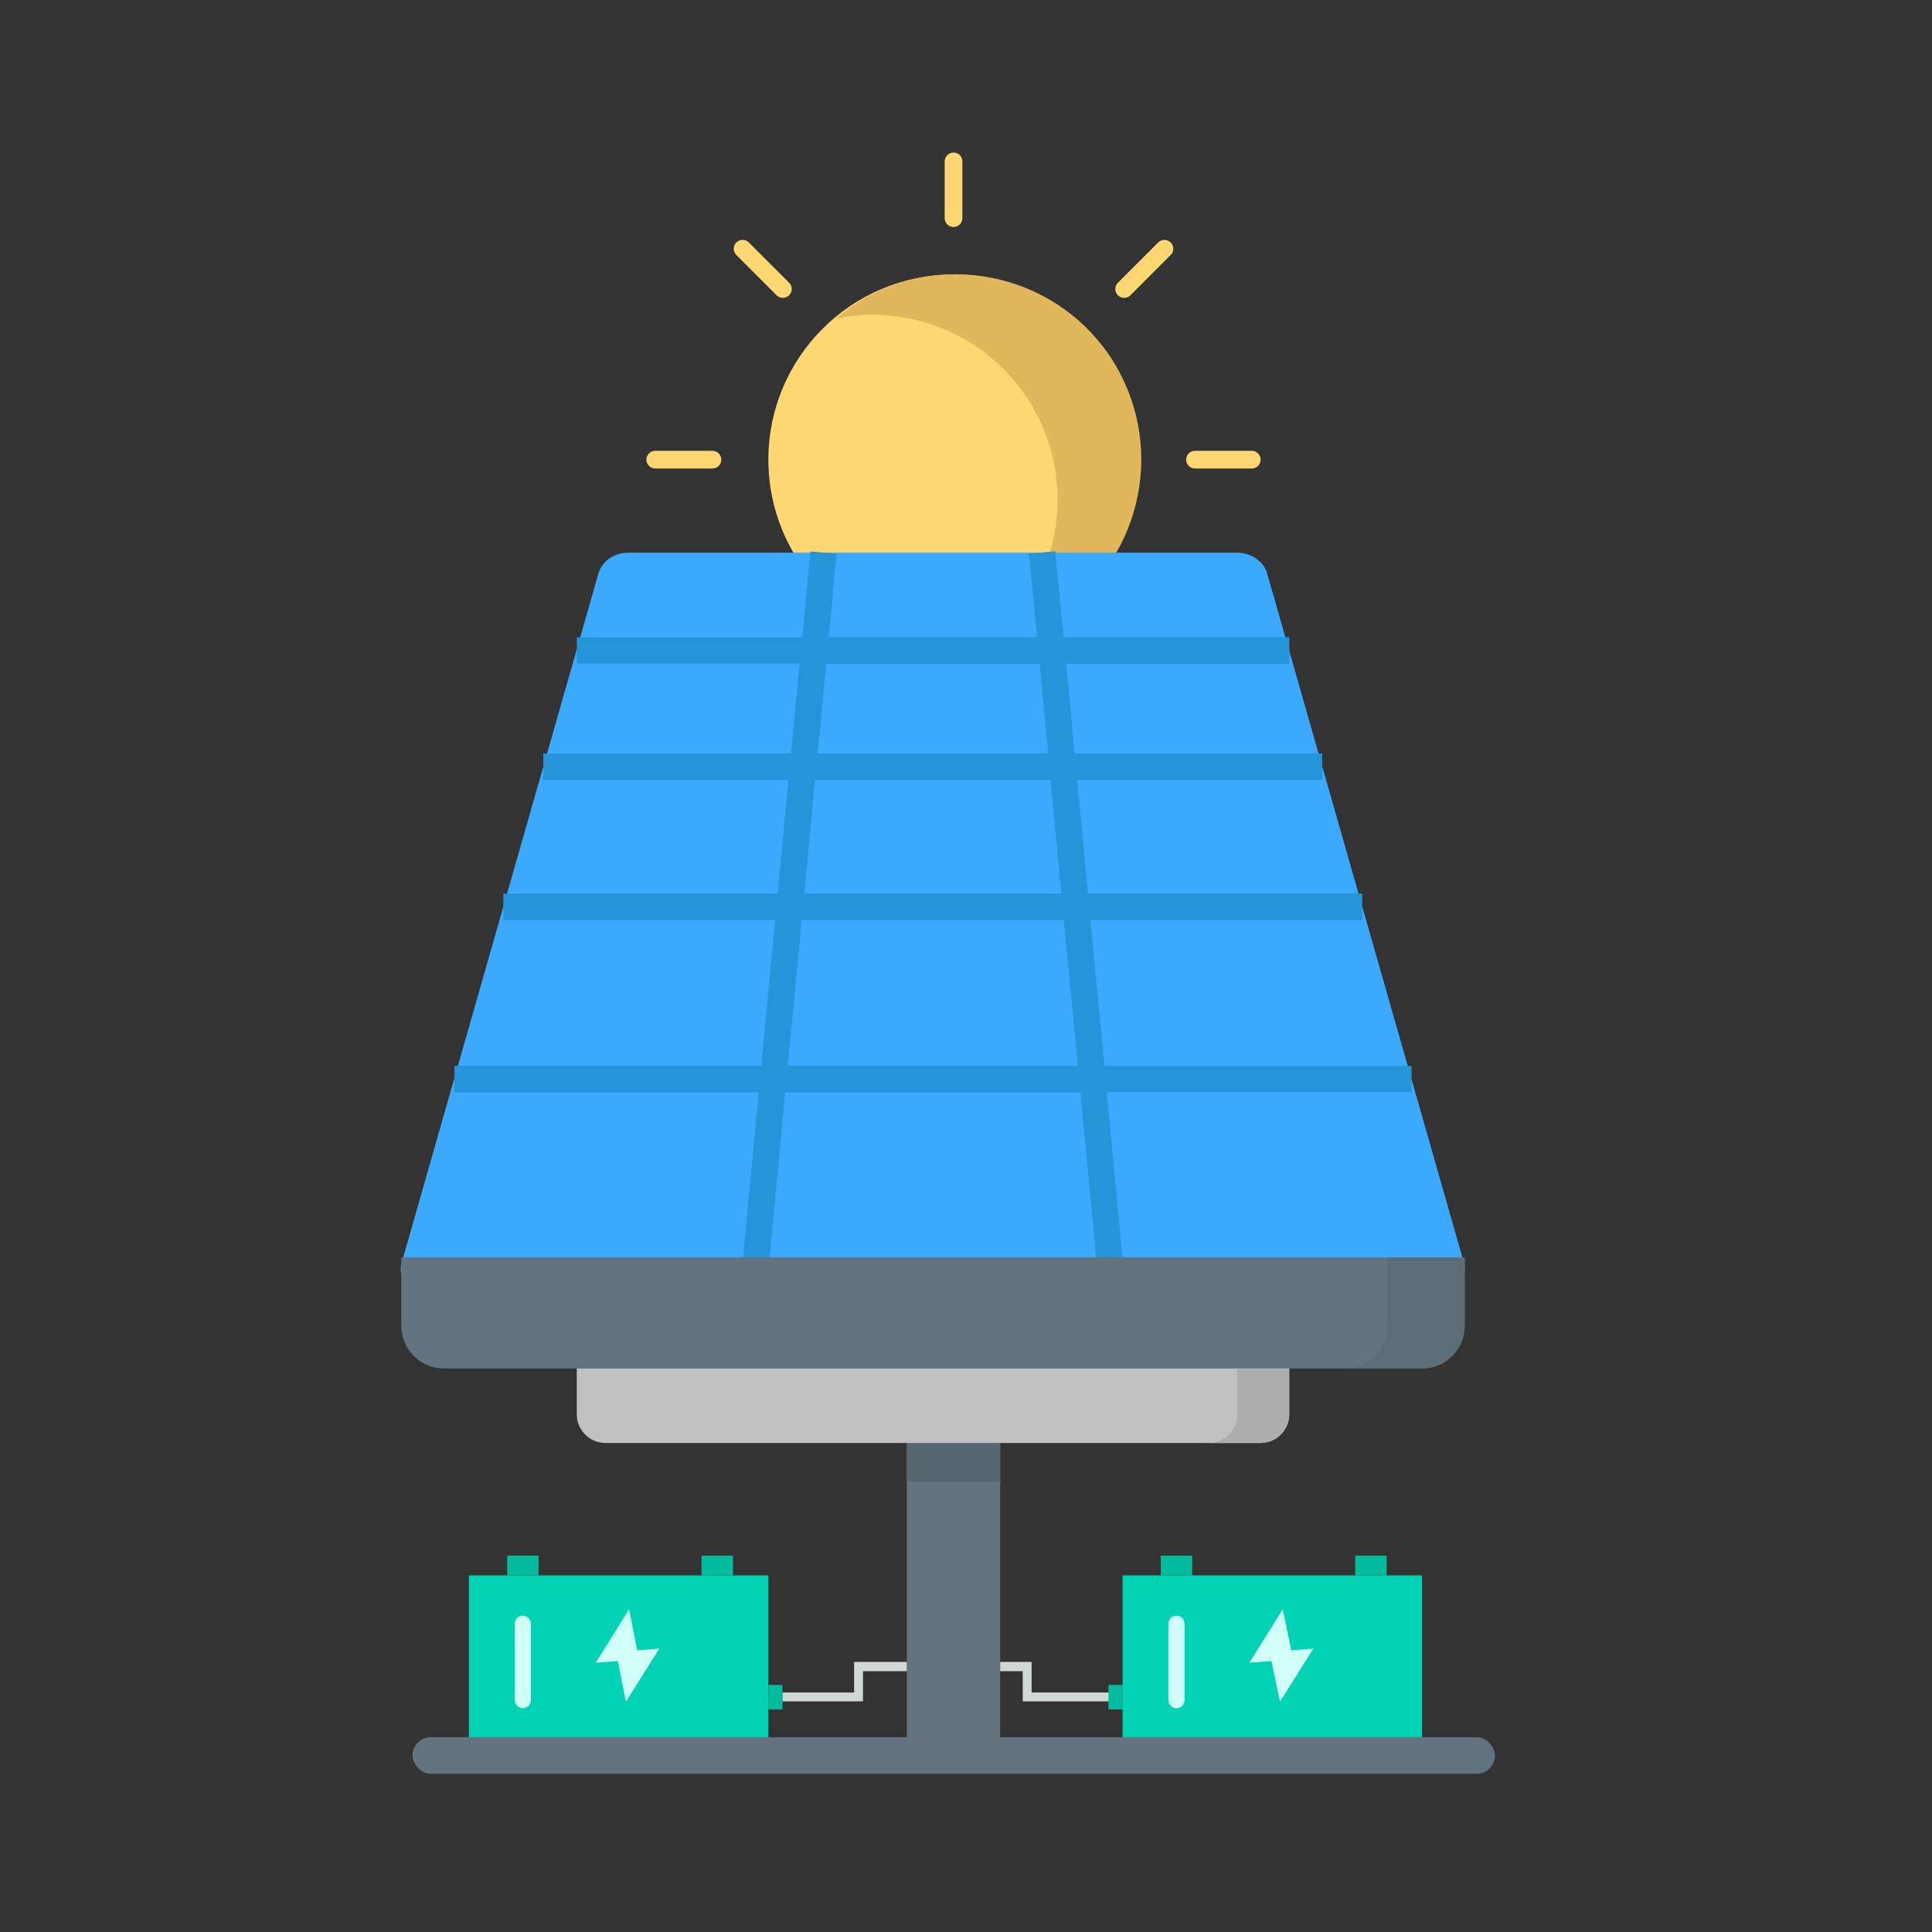<?xml version="1.0" encoding="UTF-8"?>
<svg id="Layer_2" data-name="Layer 2" xmlns="http://www.w3.org/2000/svg" xmlns:xlink="http://www.w3.org/1999/xlink" viewBox="0 0 48 48">
  <rect x="0" y="0" width="48" height="48" fill="#333333" stroke="none"/>
  <defs>
    <style>
      .cls-1 {
        fill: #576770;
      }

      .cls-2 {
        fill: #04bc9d;
      }

      .cls-3 {
        stroke: #ffd772;
        stroke-linecap: round;
        stroke-linejoin: round;
        stroke-width: .44px;
      }

      .cls-3, .cls-4, .cls-5 {
        fill: none;
      }

      .cls-6 {
        fill: #3ba9fd;
      }

      .cls-7 {
        fill: #afaeae;
      }

      .cls-8 {
        clip-path: url(#clippath-1);
      }

      .cls-9 {
        fill: #62737f;
      }

      .cls-10 {
        fill: #5c6d77;
      }

      .cls-11 {
        fill: #ffd772;
      }

      .cls-12 {
        fill: #d2d8d7;
      }

      .cls-13 {
        clip-path: url(#clippath);
      }

      .cls-14 {
        fill: #c1c1c1;
      }

      .cls-5 {
        stroke: #2594d8;
        stroke-miterlimit: 10;
        stroke-width: .65px;
      }

      .cls-15 {
        fill: #00d3b3;
      }

      .cls-16 {
        fill: #cffff6;
      }

      .cls-17 {
        fill: #e0b75a;
      }
    </style>
    <clipPath id="clippath">
      <rect class="cls-4" width="48" height="48"/>
    </clipPath>
    <clipPath id="clippath-1">
      <rect class="cls-9" x="22.53" y="35.46" width="2.32" height="8.15"/>
    </clipPath>
  </defs>
  <g id="Layer_1-2" data-name="Layer 1">
    <g class="cls-13">
      <g>
        <g>
          <rect class="cls-9" x="22.53" y="35.46" width="2.32" height="8.15"/>
          <g class="cls-8">
            <rect class="cls-1" x="22.53" y="27.19" width="2.32" height="9.62"/>
          </g>
        </g>
        <g>
          <g>
            <circle class="cls-11" cx="23.69" cy="11.42" r="4.6"/>
            <path class="cls-17" d="m21.75,7.27c-.36.17-.68.39-.97.64,2.01-.4,4.11.58,5.04,2.51s.39,4.19-1.18,5.51c.37-.07.75-.19,1.11-.36,2.29-1.1,3.25-3.86,2.15-6.15s-3.86-3.25-6.15-2.15Z"/>
          </g>
          <g>
            <line class="cls-3" x1="23.69" y1="5.42" x2="23.69" y2="4.01"/>
            <line class="cls-3" x1="27.93" y1="7.18" x2="28.93" y2="6.18"/>
            <line class="cls-3" x1="29.69" y1="11.42" x2="31.1" y2="11.42"/>
            <line class="cls-3" x1="27.93" y1="15.66" x2="28.93" y2="16.66"/>
            <line class="cls-3" x1="23.69" y1="17.41" x2="23.69" y2="18.83"/>
            <line class="cls-3" x1="19.45" y1="15.66" x2="18.45" y2="16.66"/>
            <line class="cls-3" x1="17.7" y1="11.42" x2="16.28" y2="11.42"/>
            <line class="cls-3" x1="19.45" y1="7.18" x2="18.45" y2="6.18"/>
          </g>
        </g>
        <polygon class="cls-12" points="21.44 42.27 19.44 42.27 19.44 42.05 21.22 42.05 21.22 41.29 22.53 41.29 22.53 41.52 21.44 41.52 21.44 42.27"/>
        <polygon class="cls-12" points="27.72 42.27 25.41 42.27 25.41 41.52 24.85 41.52 24.85 41.29 25.63 41.29 25.63 42.05 27.72 42.05 27.72 42.27"/>
        <g>
          <g>
            <rect class="cls-15" x="11.65" y="39.14" width="7.44" height="4.3"/>
            <path class="cls-16" d="m12.99,42.44c-.11,0-.2-.09-.2-.2v-1.9c0-.11.09-.2.2-.2s.2.09.2.2v1.9c0,.11-.09.2-.2.2Z"/>
          </g>
          <rect class="cls-2" x="12.6" y="38.65" width=".78" height=".49"/>
          <rect class="cls-2" x="17.43" y="38.65" width=".78" height=".49"/>
          <polygon class="cls-16" points="16.38 40.96 15.84 41 15.83 41 15.63 39.98 14.8 41.31 15.34 41.27 15.35 41.27 15.55 42.28 16.38 40.96"/>
        </g>
        <g>
          <g>
            <rect class="cls-15" x="27.89" y="39.14" width="7.44" height="4.3"/>
            <path class="cls-16" d="m29.23,42.44c-.11,0-.2-.09-.2-.2v-1.9c0-.11.09-.2.2-.2s.2.09.2.2v1.9c0,.11-.09.2-.2.2Z"/>
          </g>
          <rect class="cls-2" x="28.84" y="38.65" width=".78" height=".49"/>
          <rect class="cls-2" x="33.67" y="38.65" width=".78" height=".49"/>
          <polygon class="cls-16" points="32.63 40.96 32.09 41 32.08 41 31.87 39.98 31.04 41.31 31.58 41.27 31.59 41.27 31.8 42.28 32.63 40.96"/>
        </g>
        <g>
          <g>
            <g>
              <path class="cls-6" d="m35.62,32.2H10.73c-.5,0-.87-.41-.75-.83l4.89-17.13c.09-.3.39-.51.75-.51h15.11c.35,0,.66.21.75.51l4.89,17.13c.12.42-.25.83-.75.83Z"/>
              <polyline class="cls-5" points="25.89 13.73 26.13 16.16 20.23 16.16 20.46 13.73"/>
              <polyline class="cls-5" points="32.03 16.16 26.13 16.16 25.89 13.73"/>
              <polyline class="cls-5" points="14.33 16.16 20.23 16.16 19.95 19.05 13.5 19.05"/>
              <polygon class="cls-5" points="20.23 16.16 26.13 16.16 26.4 19.05 19.95 19.05 20.23 16.16"/>
              <polyline class="cls-5" points="32.85 19.05 26.4 19.05 26.13 16.16 32.03 16.16"/>
              <polyline class="cls-5" points="13.5 19.05 19.95 19.05 19.62 22.53 12.51 22.53"/>
              <polygon class="cls-5" points="19.95 19.05 26.4 19.05 26.73 22.53 19.62 22.53 19.95 19.05"/>
              <polyline class="cls-5" points="33.84 22.53 26.73 22.53 26.4 19.05 32.85 19.05"/>
              <polyline class="cls-5" points="12.51 22.53 19.62 22.53 19.21 26.81 11.29 26.81"/>
              <polygon class="cls-5" points="19.62 22.53 26.73 22.53 27.14 26.81 19.21 26.81 19.62 22.53"/>
              <polyline class="cls-5" points="35.07 26.81 27.14 26.81 26.73 22.53 33.84 22.53"/>
              <polyline class="cls-5" points="11.29 26.81 19.21 26.81 18.7 32.2"/>
              <polyline class="cls-5" points="18.7 32.2 19.21 26.81 27.14 26.81 27.65 32.2"/>
            </g>
            <g>
              <path class="cls-9" d="m9.96,31.24h26.43v1.7c0,.59-.48,1.06-1.06,1.06H11.03c-.59,0-1.06-.48-1.06-1.06v-1.7h0Z"/>
              <path class="cls-10" d="m34.47,31.24v1.7c0,.59-.48,1.06-1.06,1.06h1.92c.59,0,1.06-.48,1.06-1.06v-1.7h-1.92Z"/>
            </g>
          </g>
          <g>
            <path class="cls-14" d="m14.33,34h17.7v1.14c0,.39-.32.71-.71.71H15.04c-.39,0-.71-.32-.71-.71v-1.14h0Z"/>
            <path class="cls-7" d="m30.74,34v1.14c0,.39-.32.71-.71.71h1.29c.39,0,.71-.32.71-.71v-1.14h-1.29Z"/>
          </g>
        </g>
        <rect class="cls-9" x="10.25" y="43.16" width="26.89" height=".91" rx=".45" ry=".45"/>
        <rect class="cls-2" x="19.09" y="41.86" width=".35" height=".61"/>
        <rect class="cls-2" x="27.54" y="41.86" width=".35" height=".61"/>
      </g>
    </g>
  </g>
</svg>